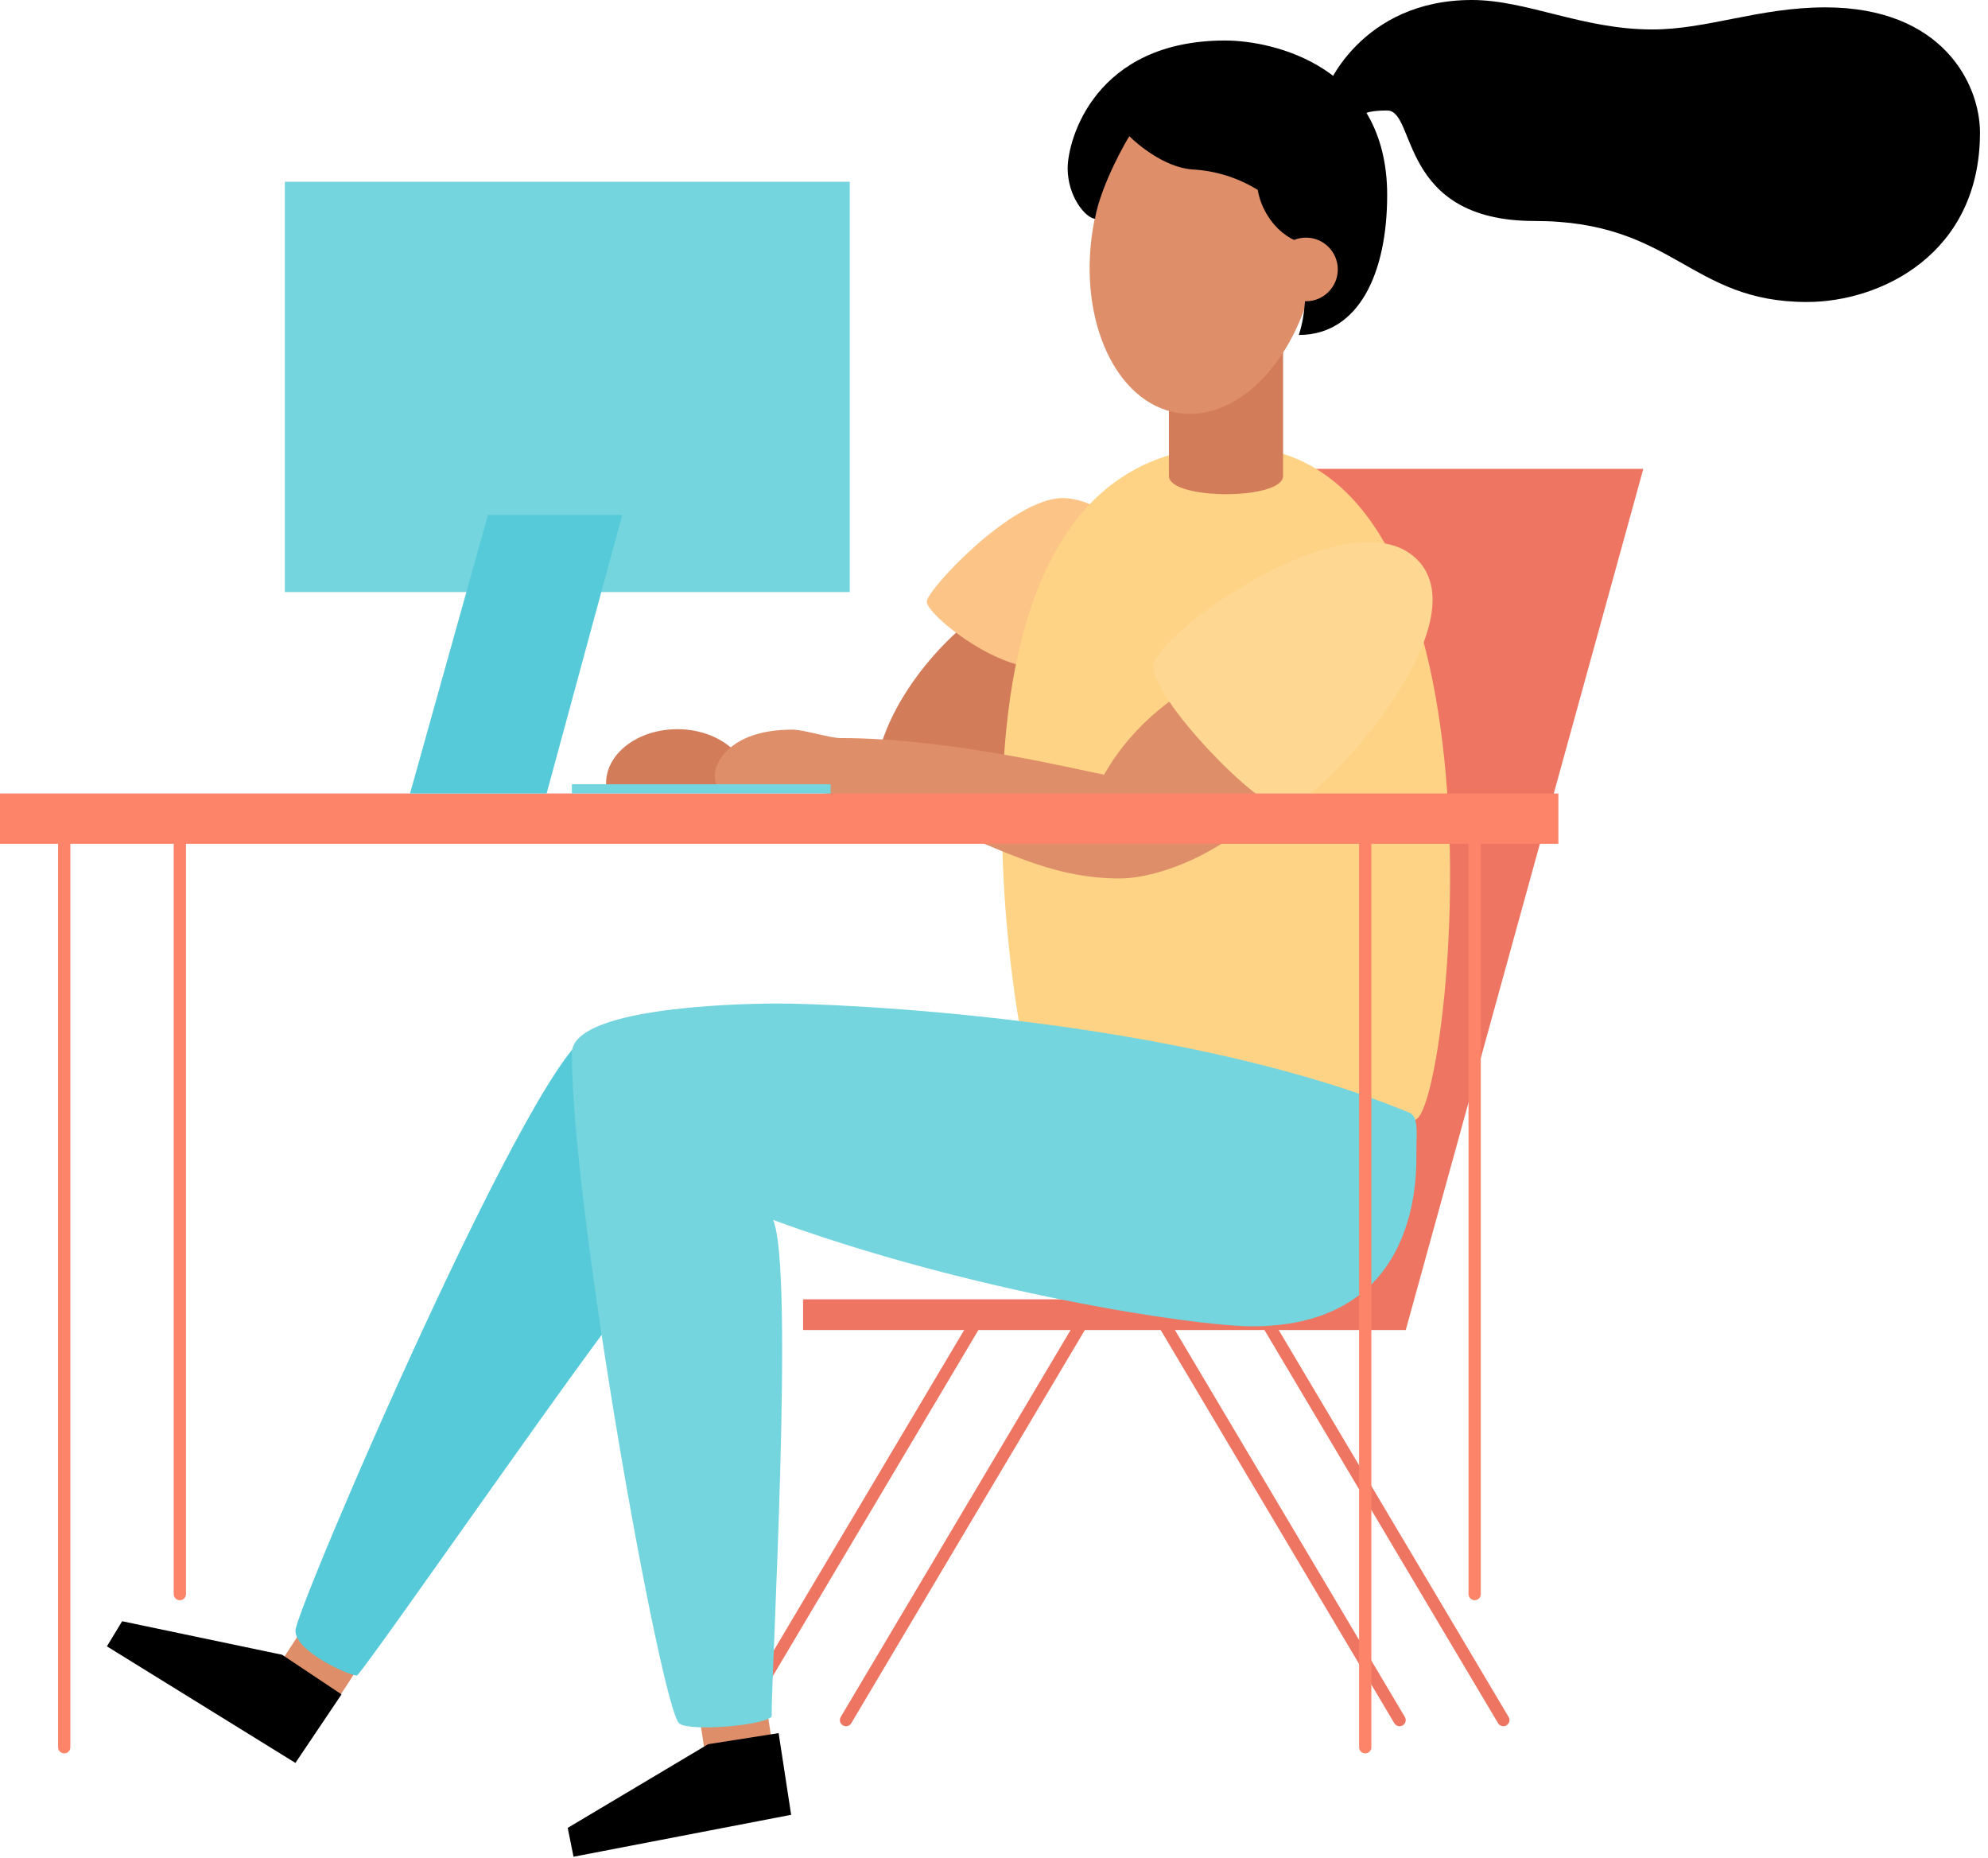 <svg width="228" height="213" viewBox="0 0 228 213" fill="none" xmlns="http://www.w3.org/2000/svg">
<path d="M160.515 197.229L133.074 151.055" stroke="#ED7562" stroke-width="1.405" stroke-linecap="round" stroke-linejoin="round"/>
<path d="M172.415 197.229L144.974 151.055" stroke="#ED7562" stroke-width="1.405" stroke-linecap="round" stroke-linejoin="round"/>
<path d="M84.818 197.229L112.255 151.055" stroke="#ED7562" stroke-width="1.405" stroke-linecap="round" stroke-linejoin="round"/>
<path d="M147.901 53.758H188.471L161.224 152.504H92.103V148.986H143.366L147.901 53.758Z" fill="#ED7562"/>
<path d="M87.592 193.665L79.902 194.861L80.971 201.734L88.661 200.538L87.592 193.665Z" fill="#DE8E68"/>
<path d="M42.313 189.317L35.786 185.079L31.998 190.912L38.525 195.151L42.313 189.317Z" fill="#DE8E68"/>
<path d="M67.909 118.564C62.23 118.564 33.881 184.565 33.881 186.976C33.881 189.387 40.034 192.124 40.942 192.124C42.356 190.81 69.493 151.583 72.318 148.847C75.143 146.11 67.909 118.564 67.909 118.564Z" fill="#56CAD8"/>
<path d="M113.019 70.097C111.153 70.684 102.04 78.492 100.448 87.871C98.826 87.677 89.096 87.272 85.042 87.107C83.716 85.042 80.925 83.61 77.686 83.61C73.172 83.61 69.51 86.385 69.51 89.805C69.51 89.882 69.51 89.953 69.51 90.029H85.832C85.832 89.953 85.832 89.882 85.832 89.805C85.827 88.941 85.594 88.093 85.156 87.348L99.337 89.607L116.182 91.36L117.918 76.647L113.019 70.097Z" fill="#D37C59"/>
<path d="M127.006 59.645C127.006 58.459 124.05 57.111 121.879 57.111C116.085 57.111 106.284 67.669 106.284 68.995C106.284 70.321 113.34 76.225 118.763 76.579C124.185 76.934 127.006 59.645 127.006 59.645Z" fill="#FCC486"/>
<path d="M141.398 51.182C174.147 51.182 166.664 125.164 162.512 128.289C158.361 131.414 121.972 131.701 119.603 128.576C117.234 125.451 102.534 51.182 141.398 51.182Z" fill="#FED385"/>
<path d="M147.153 37.031H134.062V54.569C134.062 57.352 147.153 57.373 147.153 54.569V37.031Z" fill="#D37C59"/>
<path d="M150.88 30.388C152.553 19.897 148.189 10.48 141.132 9.355C134.075 8.229 126.998 15.822 125.325 26.313C123.652 36.804 128.017 46.221 135.074 47.346C142.131 48.471 149.208 40.879 150.88 30.388Z" fill="#DE8E68"/>
<path d="M168.804 0C175.139 0 181.473 3.378 189.497 3.378C195.831 3.378 201.744 0.845 209.345 0.845C222.858 0.845 227.081 9.713 227.081 15.203C227.081 29.138 215.679 34.628 207.233 34.628C193.72 34.628 192.031 25.338 175.983 25.338C160.359 25.338 162.47 12.669 159.092 12.669C157.402 12.669 156.347 12.88 155.713 13.514C155.08 14.147 151.913 11.824 151.913 10.98C151.913 10.135 156.136 0 168.804 0Z" fill="black"/>
<path d="M140.511 4.645C125.574 4.645 122.449 16.009 122.449 19.291C122.449 22.572 124.523 25.004 125.583 25.084C126.241 21.161 129.383 15.747 129.531 15.625C130.376 16.47 133.505 19.181 136.71 19.426C139.38 19.563 141.973 20.37 144.248 21.774C144.436 22.865 144.848 23.906 145.456 24.831C146.32 26.223 147.625 27.286 149.164 27.85C149.539 28.794 149.754 29.793 149.801 30.806C149.801 35.317 149.379 37.141 148.957 38.408C155.84 38.408 159.092 31.317 159.092 22.361C159.092 7.614 146.043 4.645 140.511 4.645Z" fill="black"/>
<path d="M149.78 34.544C151.795 34.544 153.429 32.91 153.429 30.895C153.429 28.88 151.795 27.247 149.78 27.247C147.765 27.247 146.131 28.88 146.131 30.895C146.131 32.91 147.765 34.544 149.78 34.544Z" fill="#DE8E68"/>
<path d="M137.554 78.492C136.081 78.847 130.173 82.508 126.63 88.826C123.146 88.175 108.973 84.632 96.393 84.632C95.211 84.632 92.141 83.661 90.903 83.661C83.526 83.661 81.984 87.648 81.984 88.826C81.984 90.004 82.238 90.038 82.466 90.038C107.804 90.038 114.176 100.726 128.429 100.726C133.04 100.726 142.546 97.386 148.276 88.83C146.266 82.014 137.554 78.492 137.554 78.492Z" fill="#DE8E68"/>
<path d="M162.462 64.092C170.375 71.773 150.363 93.036 147.153 92.724C143.944 92.411 132.373 80.228 132.263 76.524C132.153 72.821 154.814 56.664 162.462 64.092Z" fill="#FED892"/>
<path d="M178.728 90.984H0V96.752H178.728V90.984Z" fill="#FD8369"/>
<path d="M162.441 131.968C162.441 130.152 162.758 128.049 161.626 127.58C134.759 116.503 95.427 115.067 89.367 115.067C83.307 115.067 65.587 115.684 65.587 120.756C65.587 139.075 75.794 195.472 77.868 197.58C78.852 198.572 87.433 197.909 88.501 196.836C88.429 192.191 91.128 145.532 88.666 139.881C111.246 148.158 136.888 152.077 143.644 152.077C163.226 152.056 162.441 134.121 162.441 131.968Z" fill="#74D5DE"/>
<path d="M39.168 194.282L32.352 189.738L14.008 185.895L12.263 188.775L33.881 202.141L39.168 194.282Z" fill="black"/>
<path d="M89.299 198.724L81.212 199.995L65.11 209.59L65.777 212.897L90.735 208.091L89.299 198.724Z" fill="black"/>
<path d="M169.125 182.783V95.139" stroke="#FD8369" stroke-width="1.405" stroke-linecap="round" stroke-linejoin="round"/>
<path d="M20.625 182.783V95.139" stroke="#FD8369" stroke-width="1.405" stroke-linecap="round" stroke-linejoin="round"/>
<path d="M156.575 200.346V95.139" stroke="#FD8369" stroke-width="1.405" stroke-linecap="round" stroke-linejoin="round"/>
<path d="M7.365 200.346V95.139" stroke="#FD8369" stroke-width="1.405" stroke-linecap="round" stroke-linejoin="round"/>
<path d="M97.027 197.229L124.463 151.055" stroke="#ED7562" stroke-width="1.405" stroke-linecap="round" stroke-linejoin="round"/>
<path d="M95.262 89.924H65.587V90.984H95.262V89.924Z" fill="#74D5DE"/>
<path d="M97.458 20.84H32.669V67.888H97.458V20.84Z" fill="#74D5DE"/>
<path d="M55.963 59.041L47.027 90.984H62.69L71.364 59.041H55.963Z" fill="#56CAD8"/>
</svg>
